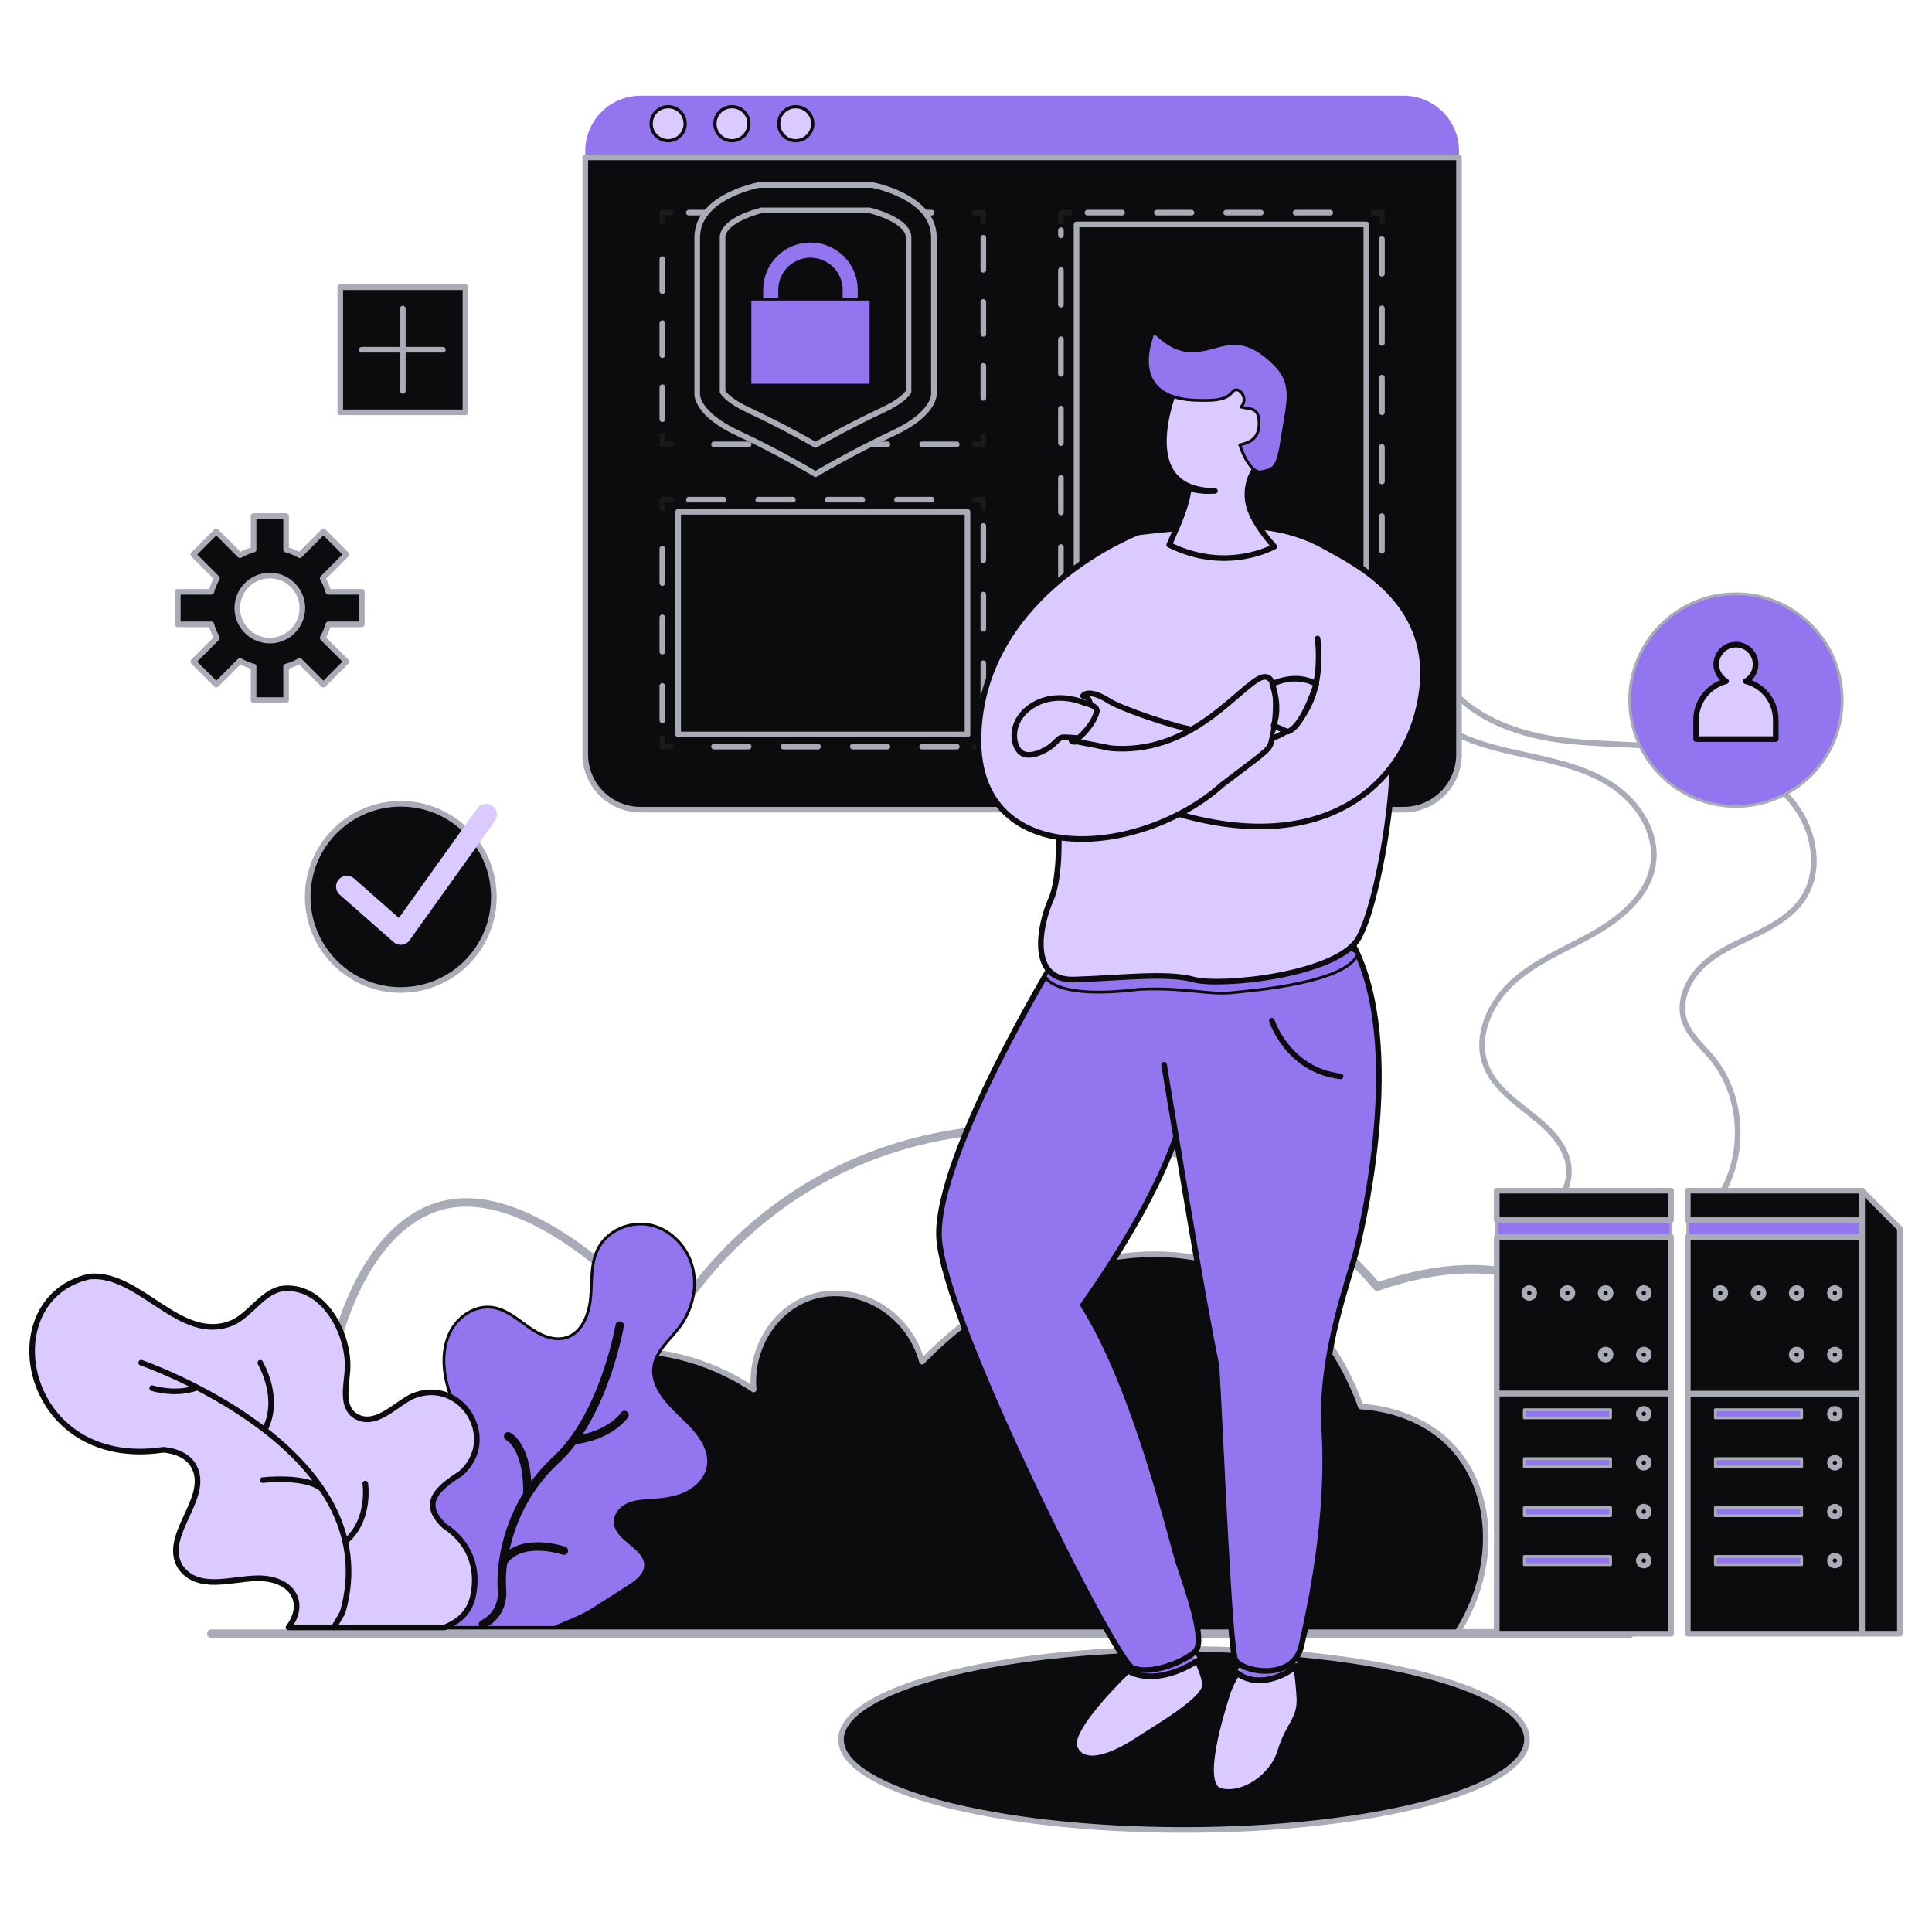 <svg width="298" height="297" viewBox="0 0 298 297" fill="none" xmlns="http://www.w3.org/2000/svg">
<g clip-path="url(#clip0_213_23791)">
<path d="M71.79 44.287H52.482V63.595H71.79V44.287Z" fill="#0C0C0E" stroke="#A9ACB7" stroke-width="0.866" stroke-linecap="round" stroke-linejoin="round"/>
<path d="M62.136 47.586V60.296" stroke="#A9ACB7" stroke-width="0.866" stroke-linecap="round" stroke-linejoin="round"/>
<path d="M55.804 53.941H68.309" stroke="#A9ACB7" stroke-width="0.866" stroke-linecap="round" stroke-linejoin="round"/>
<path d="M223.065 112.3C227.011 114.684 231.617 115.633 236.111 116.616C240.604 117.599 245.202 118.706 248.991 121.337C252.78 123.969 255.63 128.488 255.009 133.09C254.323 138.182 249.803 141.802 245.334 144.257C241.228 146.512 236.793 148.321 233.326 151.486C229.858 154.652 227.517 159.693 229.112 164.131C230.196 167.148 232.828 169.275 235.342 171.236C237.857 173.198 240.494 175.315 241.595 178.326C242.696 181.336 241.478 185.444 238.393 186.212" stroke="#A9ACB7" stroke-width="0.866" stroke-linecap="round" stroke-linejoin="round"/>
<path d="M222.952 105.224C226.854 110.544 233.514 113.082 240.001 114.035C246.487 114.987 253.108 114.63 259.601 115.537C266.094 116.444 272.773 118.879 276.785 124.115C279.897 128.177 280.949 134.187 278.167 138.485C276.455 141.129 273.606 142.771 270.785 144.132C267.963 145.494 264.999 146.714 262.69 148.844C260.382 150.975 258.837 154.305 259.777 157.318C260.498 159.632 262.476 161.268 264.023 163.124C269.333 169.494 269.371 179.728 264.108 186.138" stroke="#A9ACB7" stroke-width="0.866" stroke-linecap="round" stroke-linejoin="round"/>
<path d="M182.625 282.239C211.845 282.239 235.531 275.993 235.531 268.288C235.531 260.583 211.845 254.337 182.625 254.337C153.406 254.337 129.72 260.583 129.72 268.288C129.72 275.993 153.406 282.239 182.625 282.239Z" fill="#0C0C0E" stroke="#A9ACB7" stroke-width="0.866" stroke-linecap="round" stroke-linejoin="round"/>
<path d="M225.042 23.286C225.042 22.167 224.821 21.058 224.393 20.024C223.964 18.989 223.336 18.049 222.544 17.258C221.753 16.466 220.813 15.838 219.779 15.41C218.744 14.981 217.636 14.761 216.516 14.761H98.797C97.677 14.761 96.569 14.981 95.534 15.41C94.5 15.838 93.56 16.466 92.769 17.258C91.977 18.049 91.349 18.989 90.92 20.024C90.492 21.058 90.272 22.167 90.272 23.286V24.27H225.042V23.286Z" fill="#9376EF"/>
<path d="M90.272 24.27V116.351C90.272 117.47 90.492 118.579 90.92 119.613C91.349 120.648 91.977 121.588 92.769 122.379C93.56 123.171 94.5 123.799 95.534 124.227C96.569 124.656 97.677 124.876 98.797 124.876H216.516C217.636 124.876 218.744 124.656 219.779 124.227C220.813 123.799 221.753 123.171 222.544 122.379C223.336 121.588 223.964 120.648 224.393 119.613C224.821 118.579 225.042 117.47 225.042 116.351V24.27H90.272Z" fill="#0C0C0E" stroke="#A9ACB7" stroke-width="0.866" stroke-linecap="round" stroke-linejoin="round"/>
<path d="M151.672 67.2V68.537H150.335" stroke="#1A1A1A" stroke-width="0.866" stroke-linecap="round" stroke-linejoin="round"/>
<path d="M147.58 68.538H104.873" stroke="#A9ACB7" stroke-width="0.866" stroke-linecap="round" stroke-linejoin="round" stroke-dasharray="5.35 5.35"/>
<path d="M103.495 68.537H102.158V67.2" stroke="#1A1A1A" stroke-width="0.866" stroke-linecap="round" stroke-linejoin="round"/>
<path d="M102.158 64.656V35.404" stroke="#A9ACB7" stroke-width="0.866" stroke-linecap="round" stroke-linejoin="round" stroke-dasharray="4.94 4.94"/>
<path d="M102.158 34.133V32.795H103.495" stroke="#1A1A1A" stroke-width="0.866" stroke-linecap="round" stroke-linejoin="round"/>
<path d="M106.251 32.795H148.957" stroke="#A9ACB7" stroke-width="0.866" stroke-linecap="round" stroke-linejoin="round" stroke-dasharray="5.35 5.35"/>
<path d="M150.335 32.795H151.672V34.133" stroke="#1A1A1A" stroke-width="0.866" stroke-linecap="round" stroke-linejoin="round"/>
<path d="M151.672 36.676V65.928" stroke="#A9ACB7" stroke-width="0.866" stroke-linecap="round" stroke-linejoin="round" stroke-dasharray="4.94 4.94"/>
<path d="M213.155 113.812V115.15H211.818" stroke="#1A1A1A" stroke-width="0.866" stroke-linecap="round" stroke-linejoin="round"/>
<path d="M209.062 115.15H166.356" stroke="#A9ACB7" stroke-width="0.866" stroke-linecap="round" stroke-linejoin="round" stroke-dasharray="5.35 5.35"/>
<path d="M164.978 115.15H163.641V113.812" stroke="#1A1A1A" stroke-width="0.866" stroke-linecap="round" stroke-linejoin="round"/>
<path d="M163.641 111.065V35.506" stroke="#A9ACB7" stroke-width="0.866" stroke-linecap="round" stroke-linejoin="round" stroke-dasharray="5.34 5.34"/>
<path d="M163.641 34.133V32.795H164.978" stroke="#1A1A1A" stroke-width="0.866" stroke-linecap="round" stroke-linejoin="round"/>
<path d="M167.733 32.795H210.44" stroke="#A9ACB7" stroke-width="0.866" stroke-linecap="round" stroke-linejoin="round" stroke-dasharray="5.35 5.35"/>
<path d="M211.818 32.795H213.155V34.133" stroke="#1A1A1A" stroke-width="0.866" stroke-linecap="round" stroke-linejoin="round"/>
<path d="M213.155 36.88V112.439" stroke="#A9ACB7" stroke-width="0.866" stroke-linecap="round" stroke-linejoin="round" stroke-dasharray="5.34 5.34"/>
<path d="M210.747 34.614H166.049V113.331H210.747V34.614Z" fill="#0C0C0E" stroke="#A9ACB7" stroke-width="0.866" stroke-linecap="round" stroke-linejoin="round"/>
<path d="M151.672 113.812V115.15H150.335" stroke="#1A1A1A" stroke-width="0.866" stroke-linecap="round" stroke-linejoin="round"/>
<path d="M147.58 115.15H104.873" stroke="#A9ACB7" stroke-width="0.866" stroke-linecap="round" stroke-linejoin="round" stroke-dasharray="5.35 5.35"/>
<path d="M103.495 115.15H102.158V113.812" stroke="#1A1A1A" stroke-width="0.866" stroke-linecap="round" stroke-linejoin="round"/>
<path d="M102.158 111.088V79.762" stroke="#A9ACB7" stroke-width="0.866" stroke-linecap="round" stroke-linejoin="round" stroke-dasharray="5.29 5.29"/>
<path d="M102.158 78.4V77.063H103.495" stroke="#1A1A1A" stroke-width="0.866" stroke-linecap="round" stroke-linejoin="round"/>
<path d="M106.251 77.063H148.957" stroke="#A9ACB7" stroke-width="0.866" stroke-linecap="round" stroke-linejoin="round" stroke-dasharray="5.35 5.35"/>
<path d="M150.335 77.063H151.672V78.4" stroke="#1A1A1A" stroke-width="0.866" stroke-linecap="round" stroke-linejoin="round"/>
<path d="M151.672 81.124V112.45" stroke="#A9ACB7" stroke-width="0.866" stroke-linecap="round" stroke-linejoin="round" stroke-dasharray="5.29 5.29"/>
<path d="M149.231 78.94H104.599V113.272H149.231V78.94Z" fill="#0C0C0E" stroke="#A9ACB7" stroke-width="0.866" stroke-linecap="round" stroke-linejoin="round"/>
<path d="M137.818 66.788C131.48 69.739 125.794 73.129 125.794 73.129C125.794 73.129 120.111 69.739 113.773 66.788C107.432 63.837 107.542 60.831 107.542 60.831V36.62C107.542 30.282 117.05 28.534 117.05 28.534H134.538C134.538 28.534 144.049 30.282 144.049 36.62V60.831C144.049 60.831 144.157 63.837 137.818 66.788Z" fill="#0C0C0E" stroke="#A9ACB7" stroke-width="0.866" stroke-linecap="round" stroke-linejoin="round"/>
<path d="M125.794 68.614C123.54 67.338 119.643 65.209 115.422 63.244C112.547 61.906 111.673 60.775 111.452 60.41V36.62C111.452 34.299 115.848 32.829 117.463 32.444H134.128C135.724 32.823 140.139 34.294 140.139 36.62V60.409C139.917 60.774 139.043 61.905 136.168 63.244C131.947 65.209 128.049 67.338 125.794 68.614Z" fill="#0C0C0E" stroke="#A9ACB7" stroke-width="0.866" stroke-linecap="round" stroke-linejoin="round"/>
<path d="M132.517 47.142V44.703C132.517 43.716 132.324 42.739 131.947 41.828C131.57 40.916 131.017 40.088 130.32 39.39C129.623 38.692 128.795 38.139 127.883 37.761C126.972 37.383 125.995 37.189 125.009 37.189C124.023 37.189 123.046 37.383 122.135 37.761C121.223 38.139 120.395 38.692 119.698 39.39C119.001 40.088 118.448 40.916 118.071 41.828C117.694 42.739 117.501 43.716 117.501 44.703V47.142C117.501 47.508 117.647 47.858 117.906 48.117C118.164 48.376 118.515 48.522 118.881 48.522C119.247 48.522 119.598 48.376 119.857 48.117C120.116 47.858 120.261 47.508 120.261 47.142L120.261 44.703C120.262 43.444 120.762 42.237 121.653 41.347C122.543 40.457 123.75 39.957 125.009 39.957C126.268 39.957 127.475 40.457 128.366 41.347C129.256 42.237 129.756 43.444 129.757 44.703V47.142C129.757 47.508 129.902 47.858 130.161 48.117C130.42 48.376 130.771 48.522 131.137 48.522C131.503 48.522 131.854 48.376 132.113 48.117C132.371 47.858 132.517 47.508 132.517 47.142H132.517Z" fill="#9376EF" stroke="#0C0C0E" stroke-width="0.433" stroke-linecap="round" stroke-linejoin="round"/>
<path d="M103.06 21.701C104.509 21.701 105.683 20.527 105.683 19.078C105.683 17.629 104.509 16.455 103.06 16.455C101.611 16.455 100.437 17.629 100.437 19.078C100.437 20.527 101.611 21.701 103.06 21.701Z" fill="#DACAFF" stroke="#0C0C0E" stroke-width="0.5" stroke-linecap="round" stroke-linejoin="round"/>
<path d="M112.897 21.701C114.346 21.701 115.52 20.527 115.52 19.078C115.52 17.629 114.346 16.455 112.897 16.455C111.448 16.455 110.274 17.629 110.274 19.078C110.274 20.527 111.448 21.701 112.897 21.701Z" fill="#DACAFF" stroke="#0C0C0E" stroke-width="0.5" stroke-linecap="round" stroke-linejoin="round"/>
<path d="M122.734 21.701C124.183 21.701 125.358 20.527 125.358 19.078C125.358 17.629 124.183 16.455 122.734 16.455C121.286 16.455 120.111 17.629 120.111 19.078C120.111 20.527 121.286 21.701 122.734 21.701Z" fill="#DACAFF" stroke="#0C0C0E" stroke-width="0.5" stroke-linecap="round" stroke-linejoin="round"/>
<path d="M50.613 251.909H233.398C257.487 245.946 259.515 224.079 251.365 210.171C244.381 198.251 231.751 191.724 212.43 198.453C195.651 178.911 167.629 169.96 142.689 175.763C116.408 181.879 104.842 201.751 103.033 204.991C98.118 199.588 82.093 182.993 68.846 185.762C54.231 188.817 44.944 215.035 50.613 251.909Z" stroke="#A9ACB7" stroke-width="1.299" stroke-linecap="round" stroke-linejoin="round"/>
<path d="M68.339 251.96H224.674C230.976 242.128 230.506 230.349 224.197 223.362C219.191 217.817 212.115 217.071 209.898 216.927C208.201 212.208 204.019 202.988 194.646 197.624C179.878 189.172 158.075 193.641 142.217 210.016C140.07 202.179 132.041 197.909 125.297 200.007C119.669 201.757 115.706 207.702 116.241 214.306C101.763 204.668 83.152 206.989 73.106 218.357C65.373 227.108 63.574 240.246 68.339 251.96Z" fill="#0C0C0E" stroke="#A9ACB7" stroke-width="0.866" stroke-linecap="round" stroke-linejoin="round"/>
<path d="M32.592 251.959H251.365" stroke="#A9ACB7" stroke-width="1.299" stroke-linecap="round" stroke-linejoin="round"/>
<path d="M184.67 256.132C184.091 254.916 183.525 253.985 183.525 253.985L175.422 256.289C175.422 256.289 174.843 256.82 173.968 257.676C177.069 259.463 181.53 258.252 184.67 256.132Z" fill="#9376EF" stroke="#A9ACB7" stroke-width="0.433" stroke-linecap="round" stroke-linejoin="round"/>
<path d="M173.968 257.675C171.026 260.552 164.73 267.106 165.77 269.555C167.121 272.732 171.887 270.707 175.224 268.522C178.56 266.338 186.107 262.048 185.868 259.744C185.754 258.636 185.206 257.261 184.67 256.132C181.53 258.251 177.069 259.463 173.968 257.675Z" fill="#DACAFF" stroke="#0C0C0E" stroke-width="0.866" stroke-linecap="round" stroke-linejoin="round"/>
<path d="M199.941 256.966C199.77 255.651 199.624 254.767 199.624 254.767L192.157 256.196C191.681 256.789 191.242 257.41 190.84 258.056C193.525 260.145 197.491 259.005 199.941 256.966Z" fill="#9376EF" stroke="#A9ACB7" stroke-width="0.433" stroke-linecap="round" stroke-linejoin="round"/>
<path d="M199.941 256.966C197.491 259.005 193.525 260.145 190.84 258.056C190.271 258.964 189.655 260.111 189.297 261.28C188.503 263.875 184.796 275.315 188.238 276.215C191.68 277.115 196.288 274.097 197.506 270.019C198.724 265.941 200.63 265.199 200.419 261.757C200.313 260.034 200.114 258.284 199.941 256.966ZM162.819 147.816C162.819 147.816 144.362 178.082 144.838 190.713C145.315 203.344 171.927 255.932 174.628 257.203C177.329 258.474 182.571 256.329 184.319 254.74C186.067 253.151 183.128 245.128 181.857 241.236C180.586 237.343 175.21 214.2 167.055 201.278C174.045 191.322 181.883 178.188 183.048 168.55C184.213 158.911 185.206 146.781 185.206 146.781" fill="#9376EF"/>
<path d="M162.819 147.816C162.819 147.816 144.362 178.082 144.838 190.713C145.315 203.344 171.927 255.932 174.628 257.203C177.329 258.474 182.571 256.329 184.319 254.74C186.067 253.151 183.128 245.128 181.857 241.236C180.586 237.343 175.21 214.2 167.055 201.278C174.045 191.322 181.883 178.188 183.048 168.55C184.213 158.911 185.206 146.781 185.206 146.781M199.941 256.966C197.491 259.005 193.525 260.145 190.84 258.056C190.271 258.964 189.655 260.111 189.297 261.28C188.503 263.875 184.796 275.315 188.238 276.215C191.68 277.115 196.288 274.097 197.506 270.019C198.724 265.941 200.63 265.199 200.419 261.757C200.313 260.034 200.114 258.284 199.941 256.966Z" stroke="#0C0C0E" stroke-width="0.866" stroke-linecap="round" stroke-linejoin="round"/>
<path d="M199.941 256.966C197.491 259.005 193.525 260.145 190.84 258.056C190.271 258.964 189.655 260.111 189.297 261.28C188.503 263.875 184.796 275.315 188.238 276.215C191.68 277.115 196.288 274.097 197.506 270.019C198.724 265.941 200.63 265.199 200.419 261.757C200.313 260.034 200.114 258.284 199.941 256.966Z" fill="#DACAFF" stroke="#0C0C0E" stroke-width="0.866" stroke-linecap="round" stroke-linejoin="round"/>
<path d="M179.553 164.207C179.553 164.207 185.552 200.96 187.637 210.599C188.344 222.673 189.615 254.237 190.568 256.038C191.522 257.838 199.465 259.427 200.736 253.813C202.007 248.2 205.185 233.901 204.232 220.026C203.702 208.481 208.257 196.935 209.316 192.487C210.375 188.038 217.154 159.017 207.833 144.188L178.388 144.612" fill="#9376EF"/>
<path d="M179.553 164.207C179.553 164.207 185.552 200.96 187.637 210.599C188.344 222.673 189.615 254.237 190.568 256.038C191.522 257.838 199.465 259.427 200.736 253.813C202.007 248.2 205.185 233.901 204.232 220.026C203.702 208.481 208.257 196.935 209.316 192.487C210.375 188.038 217.154 159.017 207.833 144.188L178.388 144.612" stroke="#0C0C0E" stroke-width="0.866" stroke-linecap="round" stroke-linejoin="round"/>
<path d="M175.66 152.582C182.651 152.252 186.385 153.47 189.959 153.106C193.534 152.741 207.482 151.594 209.431 147.203C208.204 143.447 163.348 146.781 163.348 146.781L161.199 150.554C161.199 150.554 162.315 154.25 175.66 152.582Z" fill="#9376EF" stroke="#0C0C0E" stroke-width="0.433" stroke-linecap="round" stroke-linejoin="round"/>
<path d="M163.242 126.818C163.242 126.818 163.771 134.973 162.077 138.786C160.382 142.599 158.581 151.285 165.678 151.073C172.774 150.861 179.91 149.929 184.121 151.077C188.331 152.225 206.403 150.358 209.581 144.638C212.758 138.919 215.38 120.41 214.585 116.438C213.791 112.466 210.242 93.559 203.397 91.971C196.553 90.382 171.609 93.559 171.609 93.559" fill="#DACAFF"/>
<path d="M163.242 126.818C163.242 126.818 163.771 134.973 162.077 138.786C160.382 142.599 158.581 151.285 165.678 151.073C172.774 150.861 179.91 149.929 184.121 151.077C188.331 152.225 206.403 150.358 209.581 144.638C212.758 138.919 215.38 120.41 214.585 116.438C213.791 112.466 210.242 93.559 203.397 91.971C196.553 90.382 171.609 93.559 171.609 93.559" stroke="#0C0C0E" stroke-width="0.866" stroke-linecap="round" stroke-linejoin="round"/>
<path d="M181.853 125.569C205.446 132.321 217.763 119.933 219.351 106.27C220.94 92.606 208.945 86.887 204.735 84.504C200.525 82.121 196.155 80.929 189.085 81.088C182.015 81.247 175.528 82.121 175.528 82.121C175.528 82.121 152.12 91.018 150.955 112.731C149.79 134.444 175.846 132.431 188.556 120.992C196.076 115.273 195.758 115.763 196.235 113.856C196.711 111.95 197.903 102.417 194.011 104.76C190.118 107.104 183.286 116.358 171.371 115.405L166.128 114.372C166.128 114.372 164.976 114.611 165.333 113.936C165.691 113.26 167.736 112.089 168.014 110.857C168.292 109.626 168.451 107.461 167.041 107.322C167.697 106.568 169.285 106.965 171.113 108.137C172.94 109.308 180.824 111.963 183.498 112.439" fill="#DACAFF"/>
<path d="M181.853 125.569C205.446 132.321 217.763 119.933 219.351 106.27C220.94 92.606 208.945 86.887 204.735 84.504C200.525 82.121 196.155 80.929 189.085 81.088C182.015 81.247 175.528 82.121 175.528 82.121C175.528 82.121 152.12 91.018 150.955 112.731C149.79 134.444 175.846 132.431 188.556 120.992C196.076 115.273 195.758 115.763 196.235 113.856C196.711 111.95 197.903 102.417 194.011 104.76C190.118 107.104 183.286 116.358 171.371 115.405L166.128 114.372C166.128 114.372 164.976 114.611 165.333 113.936C165.691 113.26 167.736 112.089 168.014 110.857C168.292 109.626 168.451 107.461 167.041 107.322C167.697 106.568 169.285 106.965 171.113 108.137C172.94 109.308 180.824 111.963 183.498 112.439" stroke="#0C0C0E" stroke-width="0.866" stroke-linecap="round" stroke-linejoin="round"/>
<path d="M187.391 75.713C174.098 75.66 181.671 58.819 181.671 58.819L193.587 58.448L196.553 67.081L193.799 72.006C193.799 72.006 192.051 74.071 192.475 77.249C192.899 80.426 196.553 84.292 196.553 84.292C196.553 84.292 189.244 88.476 180.347 84.027C181.671 80.956 183.101 78.043 183.398 75.001" fill="#DACAFF"/>
<path d="M187.391 75.713C174.098 75.66 181.671 58.819 181.671 58.819L193.587 58.448L196.553 67.081L193.799 72.006C193.799 72.006 192.051 74.071 192.475 77.249C192.899 80.426 196.553 84.292 196.553 84.292C196.553 84.292 189.244 88.476 180.347 84.027C181.671 80.956 183.101 78.043 183.398 75.001" stroke="#0C0C0E" stroke-width="0.866" stroke-linecap="round" stroke-linejoin="round"/>
<path d="M183 75.5C183 75.5 186.596 76.368 187.391 75.713C184.471 75.564 183.359 75.147 183.359 75.147L183 75.5ZM177.607 52.133C177.607 52.252 173.833 61.626 184.875 61.745C188.609 61.864 189.403 61.268 190.198 60.355C190.992 59.441 192.7 61.387 191.429 62.778C192.819 63.175 194.249 62.698 194.209 65.399C194.17 68.1 192.064 68.378 191.23 68.616C192.184 71.476 193.415 72.787 194.408 72.787C196.553 72.35 197.069 72.389 197.824 67.305C198.578 62.221 199.77 59.242 196.553 56.105C193.653 53.245 191.28 52.45 188.038 53.324C184.796 54.198 182.174 55.072 178.52 51.656C177.726 51.021 177.607 52.133 177.607 52.133Z" fill="#9376EF" stroke="#0C0C0E" stroke-width="0.433" stroke-linecap="round" stroke-linejoin="round"/>
<path d="M196.235 113.856C205.132 110.798 203.226 98.485 203.226 98.485Z" fill="#DACAFF"/>
<path d="M196.235 113.856C205.132 110.798 203.226 98.485 203.226 98.485" stroke="#0C0C0E" stroke-width="0.866" stroke-linecap="round" stroke-linejoin="round"/>
<path d="M167.266 108.415C167.266 108.415 163.215 106.535 159.534 108.653C155.854 110.771 155.986 114.373 157.231 115.829C158.475 117.285 161.362 115.723 162.209 115.008C163.056 114.293 163.347 113.764 163.877 113.711C164.407 113.658 166.34 113.843 166.34 113.843C166.34 113.843 168.552 112.026 169.173 109.792C169.438 108.838 167.266 108.415 167.266 108.415Z" fill="#DACAFF" stroke="#0C0C0E" stroke-width="0.866" stroke-linecap="round" stroke-linejoin="round"/>
<path d="M134.343 46.135H115.675V59.401H134.343V46.135Z" fill="#9376EF" stroke="#0C0C0E" stroke-width="0.433" stroke-linecap="round" stroke-linejoin="round"/>
<path d="M196.235 105.502C196.235 105.502 199.816 103.622 203.04 105.529C200.896 111.832 199.131 112.762 198.565 112.837L196.447 111.91C197.151 109.897 196.999 107.748 196.235 105.502Z" fill="#DACAFF" stroke="#0C0C0E" stroke-width="0.866" stroke-linecap="round" stroke-linejoin="round"/>
<path d="M196.182 157.428C196.182 157.428 198.618 165.054 206.774 166.008" stroke="#0C0C0E" stroke-width="0.866" stroke-linecap="round" stroke-linejoin="round"/>
<path d="M55.813 96.291V91.276H50.639C50.437 90.543 50.145 89.838 49.77 89.177L53.428 85.519L49.882 81.972L46.224 85.63C45.562 85.255 44.857 84.963 44.125 84.761V79.589H39.112V84.761C38.379 84.963 37.674 85.255 37.013 85.63L33.355 81.972L29.808 85.519L33.466 89.177C33.091 89.838 32.799 90.543 32.597 91.276H27.423V96.291H32.597C32.799 97.023 33.091 97.728 33.466 98.39L29.808 102.048L33.355 105.594L37.013 101.936C37.674 102.311 38.379 102.603 39.112 102.806V107.977H44.125V102.806C44.857 102.603 45.562 102.311 46.224 101.936L49.882 105.594L53.428 102.048L49.77 98.39C50.145 97.728 50.437 97.023 50.639 96.291H55.813ZM45.96 96.291C45.52 97.053 44.887 97.686 44.125 98.126C43.746 98.347 43.339 98.516 42.915 98.628C42.065 98.855 41.17 98.855 40.319 98.628C39.896 98.516 39.49 98.347 39.112 98.126C37.961 97.46 37.12 96.365 36.772 95.081C36.661 94.657 36.604 94.221 36.605 93.783C36.604 93.345 36.661 92.909 36.775 92.485C36.887 92.061 37.056 91.655 37.276 91.276C37.717 90.514 38.35 89.881 39.112 89.44C39.49 89.219 39.896 89.051 40.319 88.939C41.17 88.712 42.065 88.712 42.915 88.939C43.339 89.051 43.746 89.219 44.125 89.44C44.887 89.881 45.52 90.514 45.96 91.276C46.181 91.655 46.35 92.061 46.462 92.485C46.575 92.909 46.633 93.345 46.632 93.783C46.632 94.221 46.576 94.657 46.464 95.081C46.35 95.505 46.181 95.911 45.96 96.291Z" fill="#0C0C0E" stroke="#A9ACB7" stroke-width="0.866" stroke-linecap="round" stroke-linejoin="round"/>
<path d="M61.819 152.683C69.747 152.683 76.174 146.255 76.174 138.327C76.174 130.398 69.747 123.971 61.819 123.971C53.89 123.971 47.463 130.398 47.463 138.327C47.463 146.255 53.89 152.683 61.819 152.683Z" fill="#0C0C0E" stroke="#A9ACB7" stroke-width="0.866" stroke-linecap="round" stroke-linejoin="round"/>
<path d="M52.4 137.994L60.715 145.302C60.89 145.456 61.096 145.572 61.319 145.642C61.542 145.712 61.777 145.734 62.009 145.707C62.241 145.68 62.465 145.605 62.666 145.487C62.868 145.368 63.042 145.209 63.178 145.019L76.338 126.615C76.596 126.255 76.7 125.807 76.627 125.37C76.554 124.933 76.311 124.542 75.95 124.285C75.59 124.027 75.142 123.923 74.705 123.995C74.267 124.068 73.877 124.311 73.619 124.671L61.533 141.571L54.607 135.483C54.274 135.191 53.839 135.042 53.397 135.071C52.955 135.1 52.542 135.303 52.249 135.636C51.957 135.968 51.808 136.404 51.837 136.846C51.865 137.288 52.068 137.701 52.4 137.994L52.4 137.994Z" fill="#DACAFF"/>
<path d="M105.128 218.46C102.851 216.337 100.341 213.669 100.874 210.602C101.276 208.287 103.294 206.668 104.719 204.8C106.689 202.217 107.609 198.778 106.865 195.617C106.121 192.455 103.606 189.694 100.442 188.959C97.278 188.224 93.643 189.748 92.204 192.66C91.076 194.942 91.332 197.625 91.1 200.16C90.867 202.695 89.781 205.54 87.351 206.298C85.321 206.93 83.172 205.844 81.441 204.61C79.71 203.375 77.992 201.903 75.883 201.632C73.408 201.315 70.933 202.851 69.679 205.009C68.426 207.166 68.252 209.817 68.691 212.273C69.131 214.729 70.137 217.042 71.135 219.328L64.573 226.845L62.5 251H85.5C87.824 249.951 89.459 249.481 91.613 248.107C93.393 246.972 95.173 245.836 96.953 244.701C98.158 243.933 99.494 242.951 99.574 241.525C99.736 238.632 94.809 237.513 94.89 234.617C94.923 233.437 95.876 232.445 96.963 231.983C98.05 231.521 99.261 231.476 100.439 231.401C102.245 231.285 104.084 231.072 105.725 230.31C107.367 229.547 108.801 228.147 109.191 226.38C109.861 223.34 107.404 220.583 105.128 218.46Z" fill="#9376EF" stroke="#0C0C0E" stroke-width="0.433" stroke-linecap="round" stroke-linejoin="round"/>
<path d="M95.585 204.446C95.585 204.446 93.201 218.306 85.79 225.124C78.38 231.943 77.105 241.077 77.424 245.112C77.742 249.148 74.5 250.5 74.5 250.5M86.982 239.165C86.982 239.165 80.332 236.877 77.603 240.889M78.38 221.522C78.38 221.522 81.525 223.049 81.333 230.523M96.328 218.243C96.328 218.243 94.083 221.518 88.462 222.111" stroke="#0C0C0E" stroke-width="1.299" stroke-linecap="round" stroke-linejoin="round"/>
<path d="M73 246C73.829 241.856 72.456 237.896 68.57 235.364C64.731 231.795 67.625 229.452 71.039 227.282C77.174 221.925 71.069 212.165 63.56 215.371C60.862 216.677 57.729 220.423 54.582 218.233C52.774 216.801 53.371 214.008 53.564 211.709C54.165 205.945 49.82 197.73 43.246 198.784C40.319 199.517 38.65 202.674 35.927 203.974C27.879 207.469 21.636 196.141 13.791 196.878C-1.419 200.288 3.407 226.883 25.19 223.599C26.931 223.742 28.752 224.401 29.724 225.851C32.886 230.812 24.796 236.685 27.819 241.669C30.455 245.457 35.688 243.502 39.516 243.423C44.887 243.258 47.47 247.038 44.5 251H68.57C71 250 72.5 248.5 73 246Z" fill="#DACAFF" stroke="#0C0C0E" stroke-width="0.866" stroke-linecap="round" stroke-linejoin="round"/>
<path d="M51.5 251L52.837 248.723C60.166 223.393 21.773 210.171 21.773 210.171M56.342 228.81C56.342 228.81 57.222 234.461 53.251 237.769ZM40.146 210.171C40.252 210.436 43.369 215.662 40.828 220.537ZM40.518 228.279C40.518 228.279 47.231 227.502 49.662 229.669ZM23.472 214.1C23.472 214.1 27.13 215.273 30.425 213.996Z" fill="#DACAFF"/>
<path d="M51.5 251L52.837 248.723C60.166 223.393 21.773 210.171 21.773 210.171M56.342 228.81C56.342 228.81 57.222 234.461 53.251 237.769M40.146 210.171C40.252 210.436 43.369 215.662 40.828 220.537M40.518 228.279C40.518 228.279 47.231 227.502 49.662 229.669M23.472 214.1C23.472 214.1 27.13 215.273 30.425 213.996" stroke="#0C0C0E" stroke-width="0.866" stroke-linecap="round" stroke-linejoin="round"/>
<path d="M257.749 188.179H230.863V190.764H257.749V188.179Z" fill="#9376EF" stroke="#A9ACB7" stroke-width="0.433" stroke-linecap="round" stroke-linejoin="round"/>
<path d="M257.749 190.764H230.863V214.939H257.749V190.764Z" fill="#0C0C0E" stroke="#A9ACB7" stroke-width="0.866" stroke-linecap="round" stroke-linejoin="round"/>
<path d="M257.749 214.939H230.863V251.971H257.749V214.939Z" fill="#0C0C0E" stroke="#A9ACB7" stroke-width="0.866" stroke-linecap="round" stroke-linejoin="round"/>
<path d="M257.749 183.643H230.863V188.179H257.749V183.643Z" fill="#0C0C0E" stroke="#A9ACB7" stroke-width="0.866" stroke-linecap="round" stroke-linejoin="round"/>
<path d="M235.88 200.186C236.303 200.186 236.646 199.843 236.646 199.42C236.646 198.997 236.303 198.654 235.88 198.654C235.457 198.654 235.114 198.997 235.114 199.42C235.114 199.843 235.457 200.186 235.88 200.186Z" fill="#0C0C0E" stroke="#A9ACB7" stroke-width="0.866" stroke-linecap="round" stroke-linejoin="round"/>
<path d="M241.768 200.186C242.191 200.186 242.534 199.843 242.534 199.42C242.534 198.997 242.191 198.654 241.768 198.654C241.345 198.654 241.002 198.997 241.002 199.42C241.002 199.843 241.345 200.186 241.768 200.186Z" fill="#0C0C0E" stroke="#A9ACB7" stroke-width="0.866" stroke-linecap="round" stroke-linejoin="round"/>
<path d="M247.657 200.186C248.08 200.186 248.423 199.843 248.423 199.42C248.423 198.997 248.08 198.654 247.657 198.654C247.234 198.654 246.891 198.997 246.891 199.42C246.891 199.843 247.234 200.186 247.657 200.186Z" fill="#0C0C0E" stroke="#A9ACB7" stroke-width="0.866" stroke-linecap="round" stroke-linejoin="round"/>
<path d="M253.546 200.186C253.969 200.186 254.311 199.843 254.311 199.42C254.311 198.997 253.969 198.654 253.546 198.654C253.122 198.654 252.78 198.997 252.78 199.42C252.78 199.843 253.122 200.186 253.546 200.186Z" fill="#0C0C0E" stroke="#A9ACB7" stroke-width="0.866" stroke-linecap="round" stroke-linejoin="round"/>
<path d="M247.657 209.687C248.08 209.687 248.423 209.344 248.423 208.921C248.423 208.498 248.08 208.155 247.657 208.155C247.234 208.155 246.891 208.498 246.891 208.921C246.891 209.344 247.234 209.687 247.657 209.687Z" fill="#0C0C0E" stroke="#A9ACB7" stroke-width="0.866" stroke-linecap="round" stroke-linejoin="round"/>
<path d="M253.546 209.687C253.969 209.687 254.311 209.344 254.311 208.921C254.311 208.498 253.969 208.155 253.546 208.155C253.122 208.155 252.78 208.498 252.78 208.921C252.78 209.344 253.122 209.687 253.546 209.687Z" fill="#0C0C0E" stroke="#A9ACB7" stroke-width="0.866" stroke-linecap="round" stroke-linejoin="round"/>
<path d="M253.546 218.819C253.969 218.819 254.311 218.476 254.311 218.053C254.311 217.63 253.969 217.287 253.546 217.287C253.122 217.287 252.78 217.63 252.78 218.053C252.78 218.476 253.122 218.819 253.546 218.819Z" fill="#0C0C0E" stroke="#A9ACB7" stroke-width="0.866" stroke-linecap="round" stroke-linejoin="round"/>
<path d="M248.423 217.421H235.114V218.685H248.423V217.421Z" fill="#9376EF" stroke="#A9ACB7" stroke-width="0.433" stroke-linecap="round" stroke-linejoin="round"/>
<path d="M253.546 226.364C253.969 226.364 254.311 226.021 254.311 225.598C254.311 225.175 253.969 224.832 253.546 224.832C253.122 224.832 252.78 225.175 252.78 225.598C252.78 226.021 253.122 226.364 253.546 226.364Z" fill="#0C0C0E" stroke="#A9ACB7" stroke-width="0.866" stroke-linecap="round" stroke-linejoin="round"/>
<path d="M248.423 224.966H235.114V226.23H248.423V224.966Z" fill="#9376EF" stroke="#A9ACB7" stroke-width="0.433" stroke-linecap="round" stroke-linejoin="round"/>
<path d="M253.546 233.909C253.969 233.909 254.311 233.566 254.311 233.143C254.311 232.72 253.969 232.377 253.546 232.377C253.122 232.377 252.78 232.72 252.78 233.143C252.78 233.566 253.122 233.909 253.546 233.909Z" fill="#0C0C0E" stroke="#A9ACB7" stroke-width="0.866" stroke-linecap="round" stroke-linejoin="round"/>
<path d="M248.423 232.511H235.114V233.775H248.423V232.511Z" fill="#9376EF" stroke="#A9ACB7" stroke-width="0.433" stroke-linecap="round" stroke-linejoin="round"/>
<path d="M253.546 241.454C253.969 241.454 254.311 241.111 254.311 240.688C254.311 240.265 253.969 239.922 253.546 239.922C253.122 239.922 252.78 240.265 252.78 240.688C252.78 241.111 253.122 241.454 253.546 241.454Z" fill="#0C0C0E" stroke="#A9ACB7" stroke-width="0.866" stroke-linecap="round" stroke-linejoin="round"/>
<path d="M248.423 240.056H235.114V241.32H248.423V240.056Z" fill="#9376EF" stroke="#A9ACB7" stroke-width="0.433" stroke-linecap="round" stroke-linejoin="round"/>
<path d="M287.221 188.179H260.334V190.764H287.221V188.179Z" fill="#9376EF" stroke="#A9ACB7" stroke-width="0.433" stroke-linecap="round" stroke-linejoin="round"/>
<path d="M287.22 214.939H260.334V251.971H287.22V214.939Z" fill="#0C0C0E" stroke="#A9ACB7" stroke-width="0.866" stroke-linecap="round" stroke-linejoin="round"/>
<path d="M287.22 190.764H260.334V214.939H287.22V190.764Z" fill="#0C0C0E" stroke="#A9ACB7" stroke-width="0.866" stroke-linecap="round" stroke-linejoin="round"/>
<path d="M287.221 183.643H260.334V188.179H287.221V183.643Z" fill="#0C0C0E" stroke="#A9ACB7" stroke-width="0.866" stroke-linecap="round" stroke-linejoin="round"/>
<path d="M265.351 200.186C265.774 200.186 266.117 199.843 266.117 199.42C266.117 198.997 265.774 198.654 265.351 198.654C264.928 198.654 264.585 198.997 264.585 199.42C264.585 199.843 264.928 200.186 265.351 200.186Z" fill="#0C0C0E" stroke="#A9ACB7" stroke-width="0.866" stroke-linecap="round" stroke-linejoin="round"/>
<path d="M271.24 200.186C271.663 200.186 272.006 199.843 272.006 199.42C272.006 198.997 271.663 198.654 271.24 198.654C270.817 198.654 270.474 198.997 270.474 199.42C270.474 199.843 270.817 200.186 271.24 200.186Z" fill="#0C0C0E" stroke="#A9ACB7" stroke-width="0.866" stroke-linecap="round" stroke-linejoin="round"/>
<path d="M277.129 200.186C277.552 200.186 277.894 199.843 277.894 199.42C277.894 198.997 277.552 198.654 277.129 198.654C276.705 198.654 276.363 198.997 276.363 199.42C276.363 199.843 276.705 200.186 277.129 200.186Z" fill="#0C0C0E" stroke="#A9ACB7" stroke-width="0.866" stroke-linecap="round" stroke-linejoin="round"/>
<path d="M283.017 200.186C283.44 200.186 283.783 199.843 283.783 199.42C283.783 198.997 283.44 198.654 283.017 198.654C282.594 198.654 282.251 198.997 282.251 199.42C282.251 199.843 282.594 200.186 283.017 200.186Z" fill="#0C0C0E" stroke="#A9ACB7" stroke-width="0.866" stroke-linecap="round" stroke-linejoin="round"/>
<path d="M277.129 209.687C277.552 209.687 277.894 209.344 277.894 208.921C277.894 208.498 277.552 208.155 277.129 208.155C276.705 208.155 276.363 208.498 276.363 208.921C276.363 209.344 276.705 209.687 277.129 209.687Z" fill="#0C0C0E" stroke="#A9ACB7" stroke-width="0.866" stroke-linecap="round" stroke-linejoin="round"/>
<path d="M283.017 209.687C283.44 209.687 283.783 209.344 283.783 208.921C283.783 208.498 283.44 208.155 283.017 208.155C282.594 208.155 282.251 208.498 282.251 208.921C282.251 209.344 282.594 209.687 283.017 209.687Z" fill="#0C0C0E" stroke="#A9ACB7" stroke-width="0.866" stroke-linecap="round" stroke-linejoin="round"/>
<path d="M283.017 218.819C283.44 218.819 283.783 218.476 283.783 218.053C283.783 217.63 283.44 217.287 283.017 217.287C282.594 217.287 282.251 217.63 282.251 218.053C282.251 218.476 282.594 218.819 283.017 218.819Z" fill="#0C0C0E" stroke="#A9ACB7" stroke-width="0.866" stroke-linecap="round" stroke-linejoin="round"/>
<path d="M277.895 217.421H264.585V218.685H277.895V217.421Z" fill="#9376EF" stroke="#A9ACB7" stroke-width="0.433" stroke-linecap="round" stroke-linejoin="round"/>
<path d="M283.017 226.364C283.44 226.364 283.783 226.021 283.783 225.598C283.783 225.175 283.44 224.832 283.017 224.832C282.594 224.832 282.251 225.175 282.251 225.598C282.251 226.021 282.594 226.364 283.017 226.364Z" fill="#0C0C0E" stroke="#A9ACB7" stroke-width="0.866" stroke-linecap="round" stroke-linejoin="round"/>
<path d="M277.895 224.966H264.585V226.23H277.895V224.966Z" fill="#9376EF" stroke="#A9ACB7" stroke-width="0.433" stroke-linecap="round" stroke-linejoin="round"/>
<path d="M283.017 233.909C283.44 233.909 283.783 233.566 283.783 233.143C283.783 232.72 283.44 232.377 283.017 232.377C282.594 232.377 282.251 232.72 282.251 233.143C282.251 233.566 282.594 233.909 283.017 233.909Z" fill="#0C0C0E" stroke="#A9ACB7" stroke-width="0.866" stroke-linecap="round" stroke-linejoin="round"/>
<path d="M277.895 232.511H264.585V233.775H277.895V232.511Z" fill="#9376EF" stroke="#A9ACB7" stroke-width="0.433" stroke-linecap="round" stroke-linejoin="round"/>
<path d="M283.017 241.454C283.44 241.454 283.783 241.111 283.783 240.688C283.783 240.265 283.44 239.922 283.017 239.922C282.594 239.922 282.251 240.265 282.251 240.688C282.251 241.111 282.594 241.454 283.017 241.454Z" fill="#0C0C0E" stroke="#A9ACB7" stroke-width="0.866" stroke-linecap="round" stroke-linejoin="round"/>
<path d="M277.895 240.056H264.585V241.32H277.895V240.056Z" fill="#9376EF" stroke="#A9ACB7" stroke-width="0.433" stroke-linecap="round" stroke-linejoin="round"/>
<path d="M287.221 251.971H293.045V189.472L287.221 183.643V251.971Z" fill="#0C0C0E" stroke="#A9ACB7" stroke-width="0.866" stroke-linecap="round" stroke-linejoin="round"/>
<path d="M267.757 124.369C276.809 124.369 284.148 117.03 284.148 107.977C284.148 98.924 276.809 91.585 267.757 91.585C258.704 91.585 251.365 98.924 251.365 107.977C251.365 117.03 258.704 124.369 267.757 124.369Z" fill="#9376EF" stroke="#A9ACB7" stroke-width="0.433" stroke-linecap="round" stroke-linejoin="round"/>
<path d="M269.282 105.069C269.857 104.734 270.306 104.218 270.559 103.602C270.812 102.986 270.855 102.304 270.682 101.661C270.508 101.018 270.127 100.451 269.599 100.046C269.07 99.641 268.423 99.421 267.757 99.421C267.091 99.421 266.443 99.641 265.915 100.046C265.386 100.451 265.005 101.018 264.832 101.661C264.658 102.304 264.701 102.986 264.954 103.602C265.207 104.218 265.656 104.734 266.232 105.069C264.91 105.408 263.74 106.177 262.904 107.254C262.068 108.332 261.614 109.657 261.614 111.021V113.988H273.9V111.021C273.899 109.657 273.446 108.332 272.61 107.254C271.774 106.177 270.603 105.408 269.282 105.069Z" fill="#DACAFF" stroke="#0C0C0E" stroke-width="0.866" stroke-linecap="round" stroke-linejoin="round"/>
</g>
<defs>
<clipPath id="clip0_213_23791">
<rect width="297" height="297" fill="white" transform="translate(0.5)"/>
</clipPath>
</defs>
</svg>
